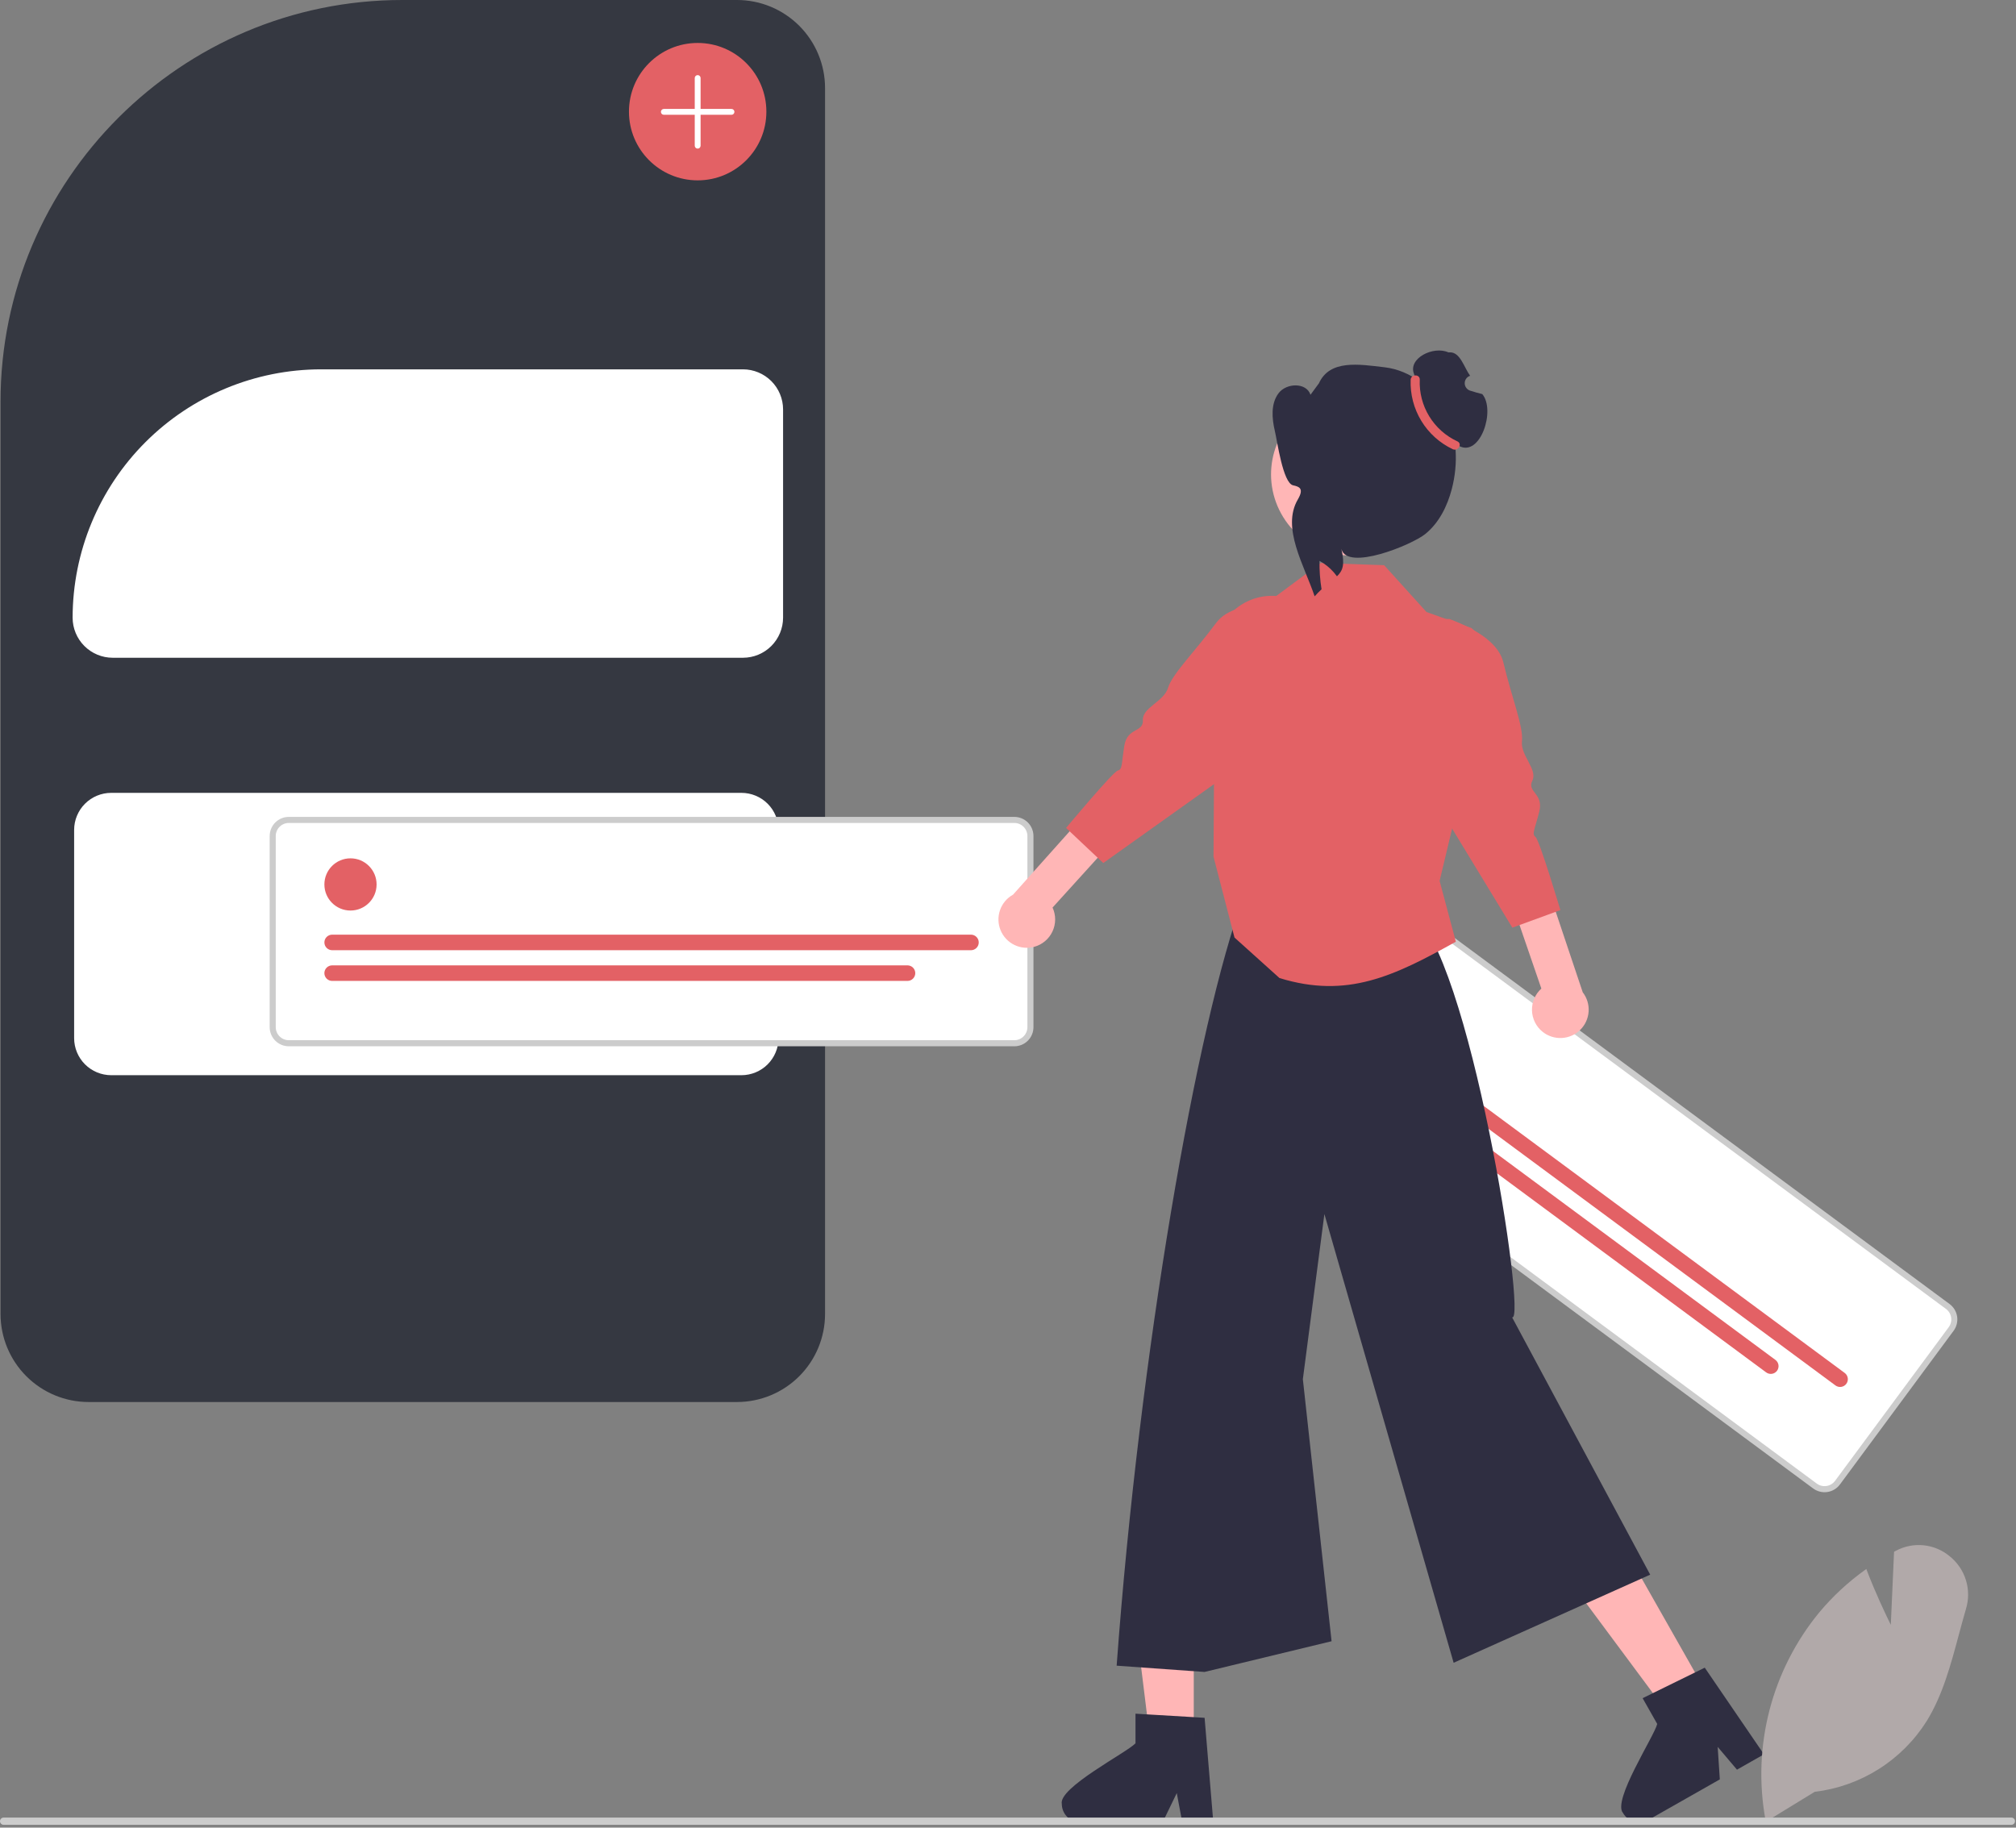 <svg width="664" height="602" viewBox="0 0 664 602" fill="none" xmlns="http://www.w3.org/2000/svg">
<rect x="0" y="0" width="664" height="602" fill="#808080" stroke="none"/>
<g clip-path="url(#clip0_6_204)">
<path d="M242.765 461.803H29.153C21.47 461.794 14.105 458.738 8.672 453.306C3.24 447.873 0.184 440.508 0.175 432.825V132.321C0.175 59.359 59.534 0 132.496 0H242.765C250.448 0.009 257.813 3.064 263.245 8.497C268.678 13.929 271.734 21.294 271.742 28.977V432.825C271.734 440.508 268.678 447.873 263.245 453.306C257.813 458.738 250.447 461.794 242.765 461.803Z" fill="#262A34" fill-opacity="0.83"/>
<path d="M36.622 261.155C33.387 261.158 30.284 262.445 27.996 264.733C25.708 267.021 24.421 270.123 24.418 273.359V341.95C24.421 345.185 25.708 348.288 27.996 350.576C30.284 352.864 33.386 354.151 36.622 354.155H244.213C247.449 354.151 250.551 352.864 252.839 350.576C255.127 348.288 256.414 345.185 256.418 341.95V273.359C256.414 270.123 255.127 267.021 252.839 264.733C250.551 262.445 247.449 261.158 244.213 261.155H36.622Z" fill="white"/>
<path d="M244.713 216.655H37.122C33.621 216.651 30.265 215.258 27.79 212.783C25.314 210.307 23.922 206.951 23.918 203.45C23.942 181.764 32.568 160.973 47.902 145.639C63.236 130.305 84.027 121.679 105.713 121.655H244.713C248.214 121.659 251.57 123.051 254.046 125.526C256.521 128.002 257.914 131.358 257.918 134.859V203.45C257.914 206.951 256.521 210.307 254.046 212.783C251.57 215.258 248.214 216.651 244.713 216.655Z" fill="white"/>
<path d="M334.089 343.632H95.119C93.714 343.63 92.368 343.071 91.375 342.078C90.381 341.085 89.823 339.738 89.821 338.334V275.368C89.823 273.964 90.381 272.617 91.375 271.624C92.368 270.631 93.714 270.072 95.119 270.071H334.089C335.494 270.072 336.84 270.631 337.834 271.624C338.827 272.617 339.385 273.964 339.387 275.368V338.334C339.385 339.738 338.827 341.085 337.834 342.078C336.84 343.071 335.494 343.63 334.089 343.632Z" fill="white"/>
<path d="M334.089 344.632H95.119C93.449 344.63 91.849 343.966 90.668 342.785C89.487 341.604 88.823 340.003 88.821 338.334V275.368C88.823 273.699 89.487 272.098 90.668 270.917C91.849 269.737 93.449 269.072 95.119 269.071H334.089C335.759 269.072 337.36 269.737 338.541 270.917C339.721 272.098 340.385 273.699 340.387 275.368V338.334C340.385 340.003 339.721 341.604 338.541 342.785C337.36 343.966 335.759 344.63 334.089 344.632ZM95.119 271.071C93.98 271.072 92.887 271.525 92.082 272.331C91.276 273.137 90.823 274.229 90.821 275.368V338.334C90.823 339.473 91.276 340.566 92.082 341.371C92.887 342.177 93.98 342.63 95.119 342.632H334.089C335.229 342.63 336.321 342.177 337.127 341.371C337.933 340.566 338.386 339.473 338.387 338.334V275.368C338.386 274.229 337.933 273.137 337.127 272.331C336.321 271.525 335.229 271.072 334.089 271.071L95.119 271.071Z" fill="#CCCCCC"/>
<path d="M115.439 299.916C120.187 299.916 124.036 296.067 124.036 291.319C124.036 286.571 120.187 282.722 115.439 282.722C110.691 282.722 106.842 286.571 106.842 291.319C106.842 296.067 110.691 299.916 115.439 299.916Z" fill="#E36165"/>
<path d="M319.805 312.983H109.403C108.724 312.983 108.072 312.713 107.592 312.233C107.112 311.753 106.843 311.102 106.843 310.423C106.843 309.744 107.112 309.093 107.592 308.613C108.072 308.132 108.724 307.863 109.403 307.863H319.805C320.484 307.863 321.135 308.132 321.615 308.613C322.095 309.093 322.365 309.744 322.365 310.423C322.365 311.102 322.095 311.753 321.615 312.233C321.135 312.713 320.484 312.983 319.805 312.983Z" fill="#E36165"/>
<path d="M298.899 323.099H109.403C109.066 323.099 108.732 323.034 108.421 322.905C108.11 322.777 107.827 322.588 107.589 322.351C107.351 322.113 107.162 321.83 107.033 321.519C106.904 321.208 106.837 320.875 106.837 320.539C106.837 320.202 106.904 319.869 107.033 319.558C107.162 319.247 107.351 318.964 107.589 318.726C107.827 318.489 108.11 318.3 108.421 318.172C108.732 318.043 109.066 317.978 109.403 317.978H298.899C299.578 317.978 300.229 318.248 300.709 318.728C301.189 319.208 301.459 319.86 301.459 320.539C301.459 321.218 301.189 321.869 300.709 322.349C300.229 322.829 299.578 323.099 298.899 323.099Z" fill="#E36165"/>
<path d="M597.792 489.477L405.67 347.365C404.542 346.529 403.792 345.279 403.584 343.889C403.376 342.5 403.728 341.085 404.562 339.955L442.006 289.334C442.843 288.205 444.093 287.455 445.482 287.247C446.871 287.039 448.286 287.391 449.416 288.225L641.538 430.337C642.666 431.173 643.417 432.423 643.625 433.812C643.833 435.202 643.481 436.616 642.647 437.747L605.202 488.368C604.366 489.496 603.116 490.247 601.727 490.455C600.338 490.662 598.923 490.311 597.792 489.477Z" fill="white"/>
<path d="M597.198 490.281L405.076 348.169C403.734 347.175 402.842 345.689 402.595 344.037C402.348 342.386 402.766 340.704 403.758 339.361L441.202 288.739C442.197 287.398 443.682 286.506 445.334 286.259C446.985 286.012 448.667 286.43 450.011 287.421L642.133 429.533C643.474 430.527 644.366 432.013 644.613 433.665C644.86 435.316 644.442 436.998 643.451 438.341L606.006 488.963C605.012 490.304 603.526 491.196 601.875 491.443C600.223 491.69 598.541 491.272 597.198 490.281ZM448.821 289.029C447.904 288.353 446.757 288.067 445.63 288.236C444.503 288.405 443.489 289.013 442.81 289.929L405.366 340.55C404.689 341.467 404.404 342.615 404.572 343.742C404.741 344.869 405.35 345.883 406.265 346.561L598.387 488.673C599.304 489.35 600.452 489.635 601.579 489.466C602.706 489.298 603.72 488.689 604.398 487.774L641.843 437.152C642.52 436.235 642.805 435.087 642.636 433.96C642.468 432.834 641.859 431.82 640.944 431.141L448.821 289.029Z" fill="#CCCCCC"/>
<path d="M453.117 325.989C457.865 325.989 461.714 322.14 461.714 317.392C461.714 312.644 457.865 308.795 453.117 308.795C448.369 308.795 444.52 312.644 444.52 317.392C444.52 322.14 448.369 325.989 453.117 325.989Z" fill="#E36165"/>
<path d="M604.535 456.342L435.38 331.219C434.834 330.815 434.471 330.211 434.371 329.54C434.27 328.868 434.441 328.184 434.844 327.638C435.248 327.092 435.852 326.729 436.524 326.629C437.195 326.528 437.879 326.699 438.425 327.103L607.58 452.225C607.85 452.425 608.078 452.677 608.251 452.965C608.424 453.253 608.539 453.572 608.589 453.905C608.639 454.237 608.622 454.576 608.541 454.902C608.46 455.229 608.315 455.536 608.115 455.806C607.915 456.076 607.664 456.305 607.376 456.478C607.088 456.651 606.768 456.766 606.436 456.815C606.103 456.865 605.764 456.849 605.438 456.768C605.112 456.686 604.805 456.542 604.535 456.342Z" fill="#E36165"/>
<path d="M581.711 452.042L429.364 339.352C429.094 339.152 428.866 338.901 428.692 338.612C428.519 338.324 428.404 338.005 428.355 337.672C428.254 337.001 428.425 336.317 428.828 335.771C429.232 335.225 429.836 334.862 430.508 334.761C431.179 334.661 431.863 334.831 432.409 335.235L584.756 447.925C585.302 448.329 585.665 448.933 585.766 449.605C585.866 450.276 585.696 450.96 585.292 451.506C584.888 452.052 584.284 452.415 583.613 452.516C582.941 452.616 582.257 452.446 581.711 452.042Z" fill="#E36165"/>
<path d="M508.08 339.864C507.023 339.016 506.163 337.949 505.56 336.736C504.956 335.522 504.624 334.193 504.585 332.838C504.546 331.484 504.801 330.137 505.334 328.892C505.867 327.646 506.663 326.53 507.669 325.623L492.523 281.524L503.691 274.335L521.297 326.844C522.699 328.651 523.389 330.91 523.237 333.192C523.085 335.473 522.101 337.62 520.472 339.225C518.842 340.83 516.681 341.782 514.397 341.899C512.113 342.017 509.866 341.293 508.08 339.864Z" fill="#FFB6B6"/>
<path d="M495.154 218.189C497.829 229.504 501.822 239.389 501.281 244.136C500.746 248.87 506.531 253.419 504.692 257.161C502.858 260.912 508.506 261.314 506.979 267.351C505.446 273.401 504.45 274.695 505.744 275.691C507.047 276.683 513.932 299.775 513.932 299.775L509.894 301.255L498.11 305.554L470.418 260.007L470.502 204.101L477.377 203.88C479.028 204.499 480.857 205.242 482.68 206.137C488.25 208.825 493.885 212.8 495.154 218.189Z" fill="#E36165"/>
<path d="M393.183 572.925L378.783 572.924L371.932 517.38L393.185 517.381L393.183 572.925Z" fill="#FFB6B6"/>
<path d="M349.719 594.172C349.726 595.785 350.369 597.33 351.508 598.472C352.648 599.614 354.192 600.26 355.805 600.27H382.913L383.753 598.53L387.587 590.617L389.073 598.53L389.401 600.27H399.626L399.48 598.517L396.753 565.822L393.187 565.603L377.776 564.69L373.991 564.458V574.221C371.118 577.276 348.574 588.828 349.719 594.172Z" fill="#2F2E41"/>
<path d="M561.89 557.25L549.365 564.356L515.996 519.427L534.481 508.939L561.89 557.25Z" fill="#FFB6B6"/>
<path d="M534.571 597.178C535.368 598.583 536.69 599.615 538.246 600.046C539.803 600.477 541.467 600.273 542.873 599.479L544.297 598.676H544.309L566.451 586.101L565.745 575.402L572.099 582.9L576.786 580.234L580.985 577.848L577.273 572.419L561.485 549.304L558.271 550.886L544.407 557.69L541.023 559.358L545.831 567.842C544.845 571.932 530.944 593.088 534.571 597.178Z" fill="#2F2E41"/>
<path d="M464.646 300.271C483.943 313.058 503.046 435.911 498.033 433.905L543.516 518.67L478.777 547.69L436.21 399.888L429.116 454.279L438.575 540.595L396.729 550.715L367.785 548.648C375.306 445.76 394.084 337.246 409.646 295.271L464.646 300.271Z" fill="#2F2E41"/>
<path d="M479.298 309.395L479.508 310.185C459.108 321.535 443.718 329.025 421.418 322.155L406.598 308.815L399.688 282.165L400.118 214.965C400.134 212.384 400.681 209.834 401.724 207.473C402.767 205.113 404.284 202.992 406.181 201.242C408.078 199.492 410.314 198.151 412.751 197.301C415.188 196.452 417.774 196.113 420.348 196.305L435.008 185.445L455.878 186.165L469.838 201.585L478.178 204.565L484.658 206.875C485.968 208.055 487.398 209.415 488.768 210.915L478.518 271.915L474.158 290.155L479.298 309.395Z" fill="#E36165"/>
<path d="M458.326 179.711C471.285 172.585 476.013 156.303 468.886 143.344C461.76 130.385 445.478 125.657 432.519 132.784C419.56 139.91 414.832 156.192 421.959 169.151C429.085 182.11 445.367 186.838 458.326 179.711Z" fill="#FFB6B6"/>
<path d="M480.632 146.919C480.552 146.949 480.482 146.979 480.402 147.01C480.249 147.077 480.092 147.134 479.932 147.181C478.911 147.556 477.847 147.8 476.764 147.909C476.302 147.959 475.839 147.983 475.374 147.982C474.779 147.984 474.184 147.946 473.594 147.867C472.938 147.786 472.289 147.654 471.653 147.472C471.351 147.391 471.054 147.295 470.762 147.184C468.774 146.478 466.977 145.32 465.513 143.802C464.048 142.284 462.955 140.447 462.32 138.435V138.425C462.252 138.229 462.195 138.028 462.149 137.826C461.851 136.7 461.7 135.541 461.7 134.377V134.357C461.692 131.518 462.577 128.749 464.23 126.44C465.226 125.028 466.377 124.792 465.732 123.177C463.672 118.024 472.099 113.812 477.074 116.078C477.253 116.061 477.433 116.054 477.614 116.057C480.964 116.048 482.206 120.995 484.203 123.78L484.145 123.799C483.64 123.976 483.202 124.306 482.893 124.745C482.585 125.183 482.421 125.706 482.424 126.242C482.428 126.778 482.599 127.299 482.913 127.733C483.228 128.167 483.67 128.492 484.178 128.662C485.508 129.095 486.851 129.478 488.208 129.81C492.685 135.097 487.553 150.564 480.632 146.919Z" fill="#2F2E41"/>
<path d="M478.167 161.095C476.692 166.729 473.966 172.226 469.445 175.887C464.914 179.549 443.606 188.223 441.807 180.797C443.01 185.984 442.285 187.966 440.35 189.821C440.019 189.372 439.668 188.943 439.307 188.524C437.977 186.991 436.381 185.712 434.597 184.746C434.551 187.879 434.776 191.01 435.271 194.104C434.473 194.84 433.714 195.616 432.997 196.43C429.551 186.158 421.997 173.856 427.466 164.504C429.636 160.792 427.827 160.284 425.904 159.858C422.548 159.114 420.697 145.341 419.899 141.993C418.908 137.795 418.516 132.966 421.117 129.52C423.719 126.073 430.298 125.926 431.629 130.033L434.399 126.266C437.979 118.387 447.483 119.963 456.076 120.981C464.668 121.989 472.254 128.03 476.123 135.77C479.983 143.511 480.356 152.72 478.167 161.095Z" fill="#2F2E41"/>
<path d="M464.621 125.104C464.439 129.855 465.657 134.555 468.124 138.62C470.591 142.685 474.198 145.935 478.497 147.966C480.243 148.757 481.762 146.169 480.004 145.372C476.163 143.6 472.935 140.727 470.731 137.117C468.526 133.507 467.444 129.323 467.621 125.097C467.721 123.167 464.721 123.181 464.621 125.104Z" fill="#E36165"/>
<path d="M340.679 311.857C341.984 311.494 343.195 310.853 344.229 309.976C345.262 309.1 346.092 308.009 346.663 306.78C347.233 305.551 347.529 304.213 347.532 302.858C347.534 301.503 347.242 300.164 346.676 298.933L377.995 264.39L370.57 253.378L333.672 294.677C331.671 295.784 330.145 297.587 329.385 299.744C328.624 301.901 328.681 304.262 329.545 306.379C330.408 308.497 332.019 310.224 334.071 311.233C336.123 312.243 338.474 312.465 340.679 311.857Z" fill="#FFB6B6"/>
<path d="M429.706 199.791C429.706 199.791 407.493 195.802 400.57 205.153C393.647 214.504 386.078 222.005 384.701 226.575C383.324 231.145 376.216 233.034 376.427 237.203C376.637 241.372 371.283 239.51 370.307 245.667C369.332 251.825 369.733 253.412 368.146 253.814C366.559 254.215 351.127 272.712 351.127 272.712L363.382 284.267L406.796 253.343L429.706 199.791Z" fill="#E36165"/>
<path d="M229.788 59.407C242.286 59.407 252.418 49.275 252.418 36.777C252.418 24.279 242.286 14.147 229.788 14.147C217.29 14.147 207.158 24.279 207.158 36.777C207.158 49.275 217.29 59.407 229.788 59.407Z" fill="#E36165"/>
<path d="M229.788 48.95C229.532 48.95 229.287 48.849 229.107 48.668C228.926 48.488 228.825 48.243 228.825 47.987V25.702C228.825 25.447 228.926 25.202 229.107 25.021C229.287 24.841 229.532 24.739 229.788 24.739C230.043 24.739 230.288 24.841 230.469 25.021C230.649 25.202 230.751 25.447 230.751 25.702V47.987C230.751 48.243 230.649 48.488 230.469 48.668C230.288 48.849 230.043 48.95 229.788 48.95Z" fill="white"/>
<path d="M240.93 37.808H218.645C218.39 37.808 218.145 37.706 217.964 37.526C217.784 37.345 217.682 37.1 217.682 36.845C217.682 36.589 217.784 36.344 217.964 36.164C218.145 35.983 218.39 35.882 218.645 35.882H240.93C241.186 35.882 241.431 35.983 241.611 36.164C241.792 36.344 241.893 36.589 241.893 36.845C241.893 37.1 241.792 37.345 241.611 37.526C241.431 37.706 241.186 37.808 240.93 37.808Z" fill="white"/>
<path d="M581.6 600.05L581.467 599.336C579.293 587.352 579.755 575.039 582.821 563.252C585.887 551.465 591.483 540.486 599.22 531.08C603.602 525.839 608.627 521.17 614.175 517.184L614.704 516.802L614.935 517.411C617.695 524.688 621.178 531.975 622.766 535.201L623.837 511.122L624.449 510.798C627.249 509.297 630.435 508.67 633.596 508.996C636.756 509.322 639.747 510.587 642.182 512.628C644.701 514.653 646.556 517.385 647.508 520.473C648.461 523.561 648.466 526.863 647.525 529.954C646.693 532.784 645.907 535.718 645.146 538.556C642.533 548.308 639.831 558.392 634.595 566.883C630.569 573.272 625.167 578.68 618.783 582.713C612.399 586.747 605.194 589.303 597.696 590.196L581.6 600.05Z" fill="#B1A9A9"/>
<path d="M663.67 599.874C663.671 600.03 663.64 600.185 663.58 600.33C663.521 600.475 663.433 600.606 663.323 600.717C663.212 600.827 663.081 600.915 662.936 600.974C662.791 601.034 662.636 601.065 662.48 601.064H1.19C0.874 601.064 0.572 600.939 0.349 600.716C0.125 600.492 3.05176e-05 600.19 3.05176e-05 599.874C3.05176e-05 599.558 0.125 599.256 0.349 599.033C0.572 598.809 0.874 598.684 1.19 598.684H662.48C662.636 598.684 662.791 598.714 662.936 598.774C663.081 598.833 663.212 598.921 663.323 599.032C663.433 599.142 663.521 599.274 663.58 599.418C663.64 599.563 663.671 599.718 663.67 599.874Z" fill="#CCCCCC"/>
</g>
<defs>
<clipPath id="clip0_6_204">
<rect width="663.67" height="601.064" fill="white"/>
</clipPath>
</defs>
</svg>
